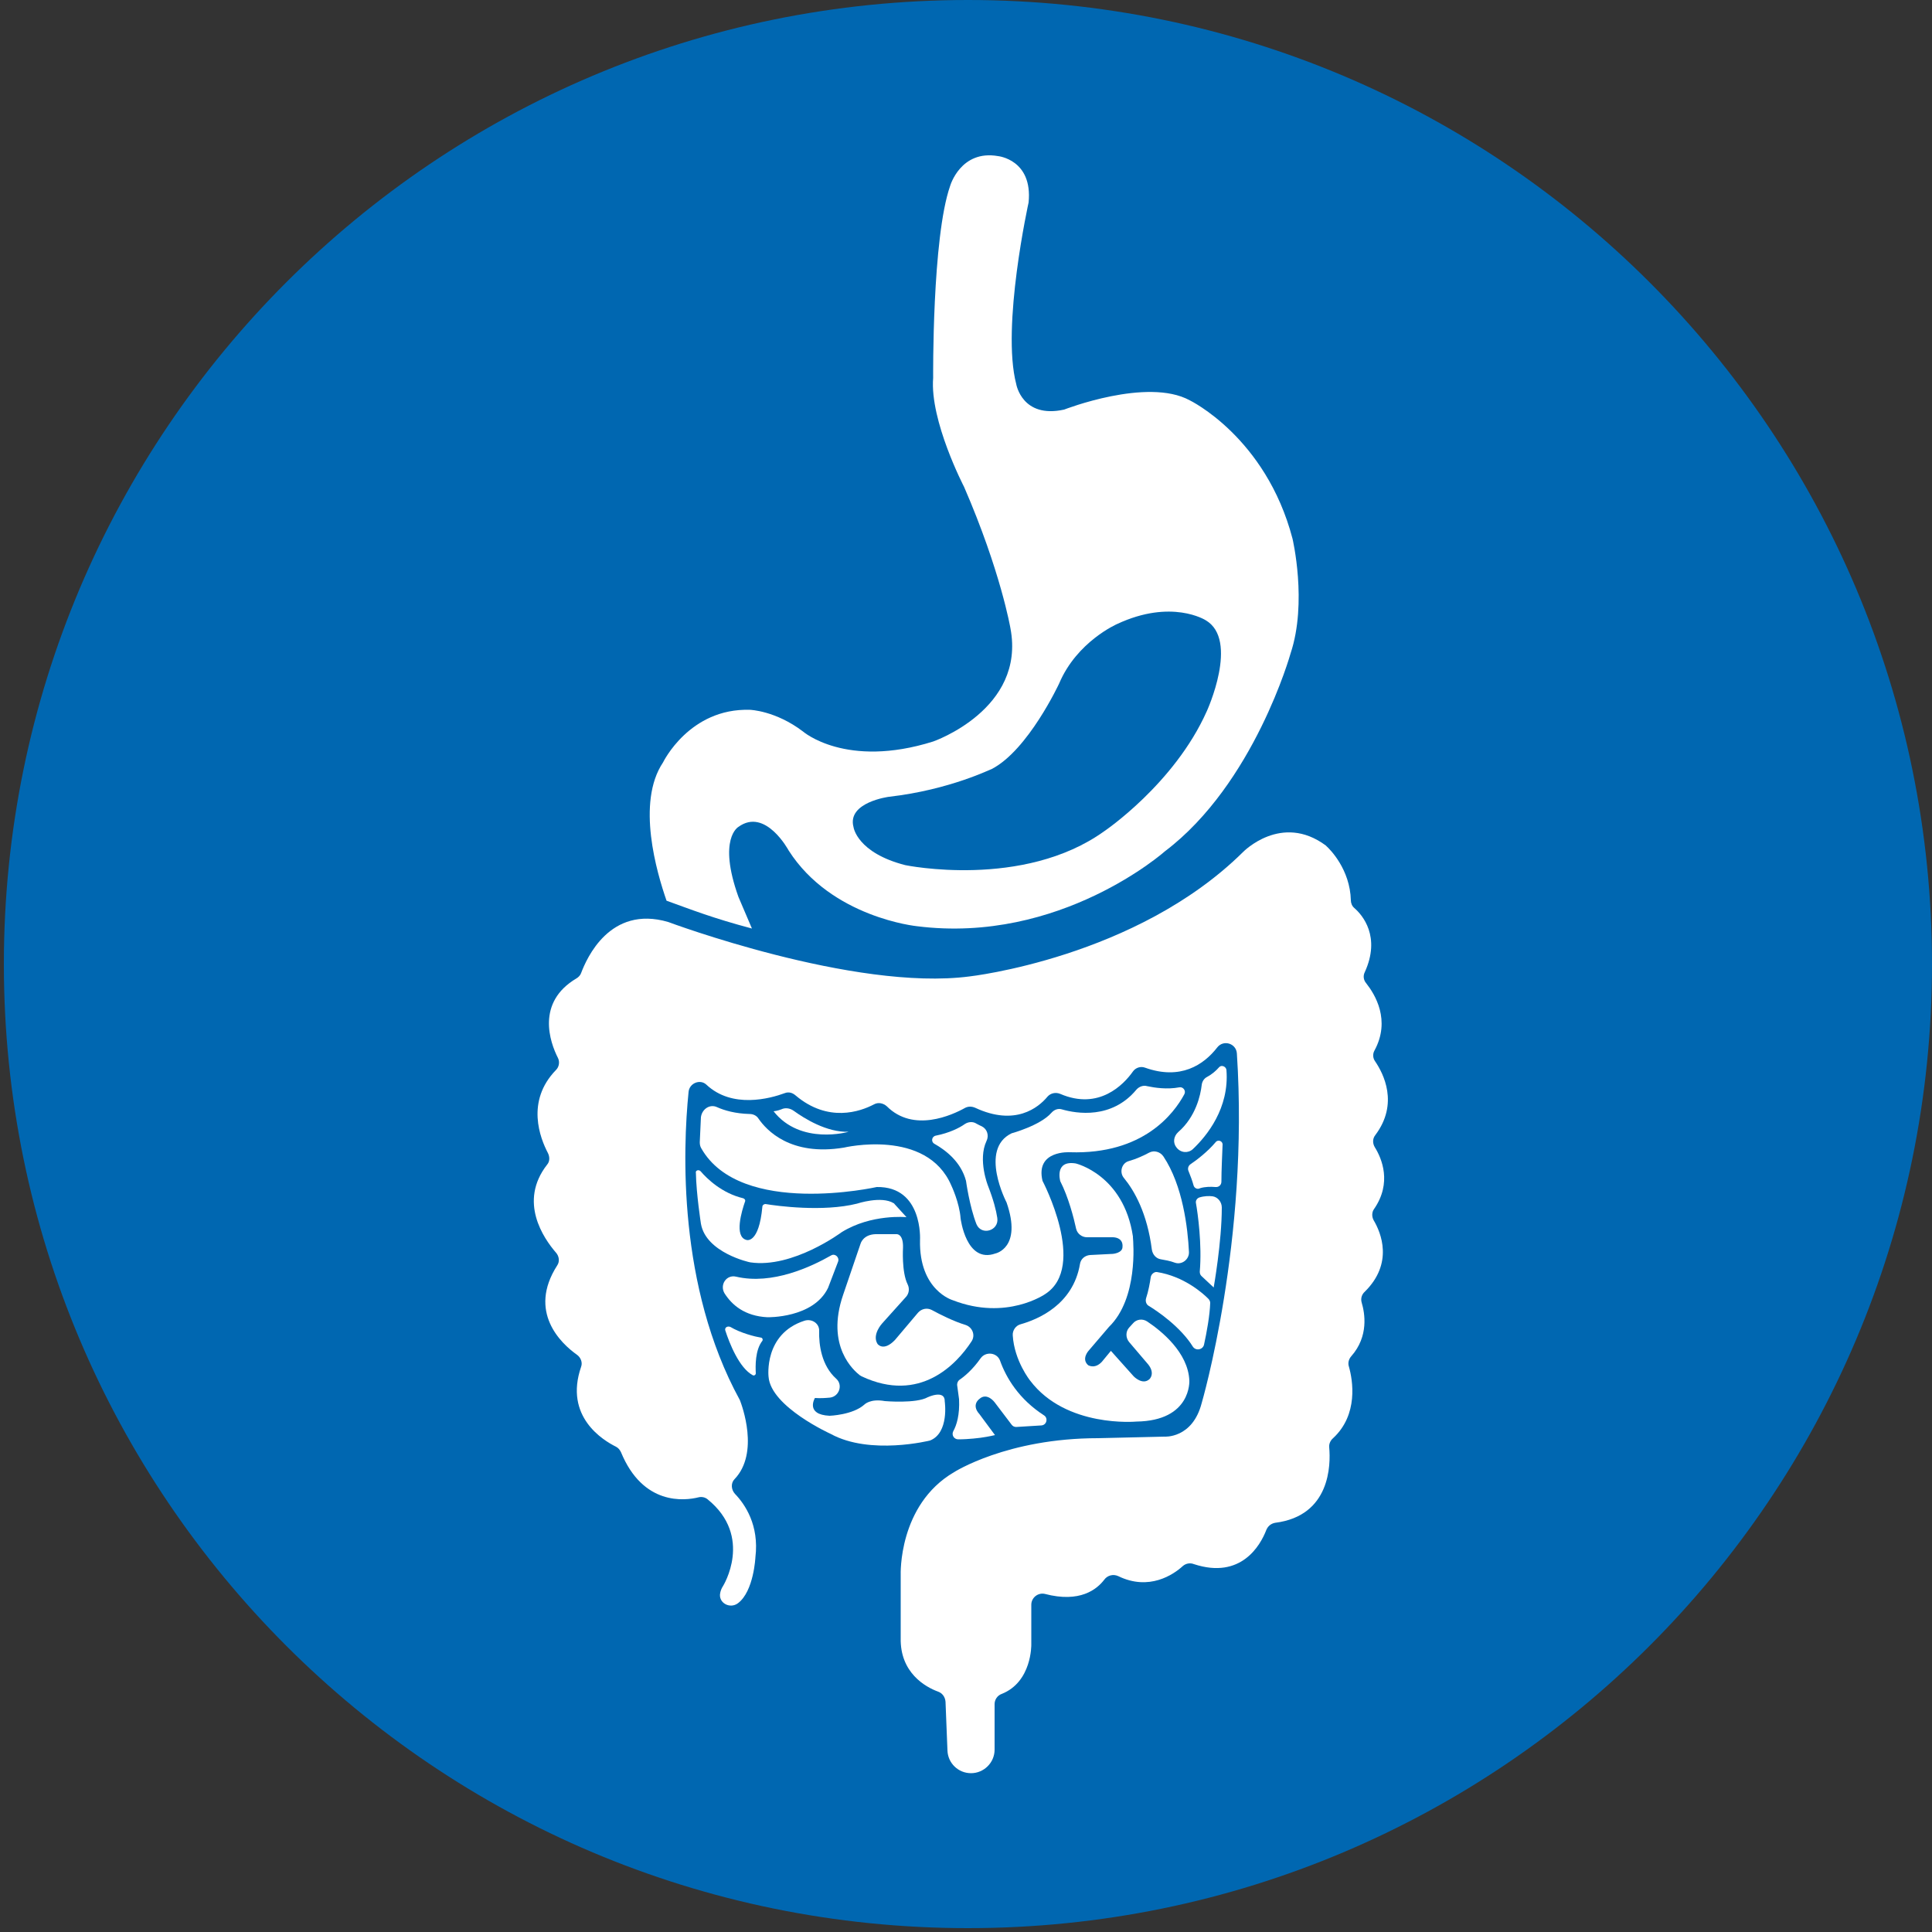 <svg version="1.1" id="Layer_1" xmlns="http://www.w3.org/2000/svg" x="0" y="0" viewBox="0 0 500 500" xml:space="preserve"><rect x="0" y="0" width="500" height="500" fill="#333333" stroke="none"/><path fill="#0067B1" d="M500 249.5C500 387.3 388.3 499 250.5 499S1 387.3 1 249.5 112.7 0 250.5 0 500 111.7 500 249.5"/><path fill="#FFF" d="M355.8 296.9c-.6-1-.6-2.2.1-3.1 6.2-8.2 2.1-16 0-19.1-.6-.8-.7-1.9-.2-2.8 4.3-7.9.1-14.6-2.1-17.4-.7-.8-.9-1.9-.4-2.9 4.2-9.2-.6-14.8-2.7-16.6-.6-.5-.9-1.3-.9-2-.2-8-5.4-13.2-6.3-14l-.2-.2c-11.5-8.5-21.4 1.7-21.4 1.7-27.7 27.4-70.8 32.2-70.8 32.2-29.9 3.9-78-14.1-78-14.1-15.1-4.4-21.1 9.5-22.5 13.2-.2.6-.7 1.1-1.2 1.4-10.5 6.2-6.9 16.5-4.8 20.6.5 1 .3 2.3-.5 3.1-7.9 8.1-4.1 17.7-2.1 21.5.5 1 .5 2.2-.2 3-7.5 9.6-.9 19.1 2.3 22.8.8.9 1 2.3.3 3.3-7.7 12 1 20.2 5.1 23.1 1 .7 1.5 2 1.1 3.1-4.5 13 5.8 19.1 9 20.7.6.3 1 .8 1.3 1.4 5.7 13.9 16.5 12.6 20.1 11.7.8-.2 1.7 0 2.3.5 12 9.7 4 22.5 4 22.5-.4.6-.6 1.2-.7 1.7-.6 2.6 2.5 4.3 4.6 2.7 4.1-3.1 4.5-11.9 4.5-11.9 1-8.3-2.7-13.7-5.3-16.4-1-1.1-1.1-2.8-.1-3.8 6.5-6.8 1.9-19.1 1.4-20.4 0-.1-.1-.1-.1-.2-16-29.3-14.7-64.7-13.2-79.6.2-2.3 3-3.4 4.6-1.9 6.7 6.3 16.5 3.6 20.3 2.2 1-.4 2-.1 2.8.6 8.4 7.1 16.7 4.2 20.3 2.3 1.1-.6 2.4-.3 3.3.5 6.9 6.9 16.9 2.3 20.3.4.8-.4 1.7-.4 2.6 0 10.3 4.8 16.3 0 18.7-2.9.8-.9 2.1-1.2 3.3-.7 10 4.3 16.4-2.4 18.8-5.8.7-1 2-1.4 3.1-1 9.2 3.3 15.2-.7 18.7-5.2 1.6-2.1 4.9-1.1 5.1 1.5 3.2 48.6-9.1 90.5-9.1 90.5-2.4 9.3-9.7 8.7-9.7 8.7l-17.1.4c-23.6 0-37.3 8.8-37.3 8.8-14.5 8.5-13.8 26.6-13.8 26.6v16.3c-.2 9 6.4 12.7 9.7 13.9 1.1.4 1.8 1.4 1.9 2.6l.5 12.6c.1 3.3 2.8 5.9 6.1 5.9s6.1-2.7 6.1-6.1V441c0-1.1.7-2.2 1.8-2.6 7.9-3.1 7.7-12.8 7.7-12.8v-10.3c0-1.8 1.7-3.2 3.5-2.8 9.1 2.4 13.5-1.2 15.4-3.7.8-1.1 2.3-1.5 3.6-.9 8 3.9 14.3-.4 16.7-2.6.8-.7 1.9-.9 2.9-.5 12.2 4 17.2-4.9 18.7-8.8.4-1 1.2-1.7 2.3-1.9 14.3-1.8 14.4-15 14-19.5-.1-.9.3-1.8 1-2.4 6.6-6.1 5.1-15 4.1-18.5-.3-.9-.1-1.9.6-2.7 4.6-5.2 3.5-11.2 2.7-13.9-.3-1 0-2.1.8-2.8 7.5-7.4 4.2-15.3 2.3-18.5-.5-.9-.5-2.1.1-2.9 4.7-6.8 2-13.1.2-16"/><path fill="#FFF" d="M185.5 286.5c2 .9 4.8 1.7 8.5 1.8.9 0 1.8.4 2.3 1.2 2 2.9 8.2 9.8 22.1 7.5 0 0 21.4-5.1 27.8 9.8 0 0 2.1 4.4 2.4 8.5 0 0 1.4 11.8 9 9.1 0 0 7-1.4 2.9-13.2 0 0-7.2-13.8 1.3-17.9 0 0 7.4-2 10.3-5.3.7-.8 1.7-1.2 2.7-.9 3.8 1.1 12.9 2.6 19.3-5.1.7-.8 1.8-1.2 2.8-.9 1.9.4 5.1.9 8.3.3 1-.2 1.8.9 1.3 1.8-2.7 5-10.6 15.6-29.6 15 0 0-9-.6-7.1 7.4 0 0 11.7 22.2.7 29.3 0 0-10 7-23.9 1.6 0 0-8.8-2.5-8.5-15.6 0 0 .8-13.9-11.2-13.7 0 0-35.2 7.9-45.4-10-.3-.5-.4-1-.4-1.6l.3-6.5c.3-2.1 2.3-3.4 4.1-2.6"/><path fill="#FFF" d="M200.2 287.6s1-.1 2-.5c1-.5 2.2-.3 3.1.3 2.9 2.1 8.7 5.7 14.3 5.5.1 0-12.4 3.6-19.4-5.3M242.2 293.9c-1.1.2-1.3 1.6-.4 2.1 3 1.7 6.9 4.7 8.2 9.6 0 0 .9 6.6 2.7 11.2 1.3 3.1 5.9 1.7 5.4-1.6-.3-2-1-4.7-2.4-8.3 0 0-2.7-6.7-.4-11.6.7-1.4.2-3.1-1.2-3.8-.4-.2-.9-.4-1.4-.7-.9-.6-2.1-.5-3 .1-1.4 1-4 2.3-7.5 3M181.3 303.1c1.8 2.1 5.6 5.7 11 7 .4.1.7.5.5.9-.8 2.3-2.9 9.1.4 9.9 0 0 3.2 1.1 4.1-8.6 0-.4.4-.7.8-.7 3 .5 14.9 2.1 23.7-.1 0 0 6.3-2.1 9.5-.1.1 0 .1.1.2.2l3.1 3.4s-9.1-.9-16.8 3.9c0 0-12.6 9.4-23.6 7.8-.2 0-11.5-2.5-12.8-10 0 0-1.2-7.7-1.3-13.1-.2-.7.7-1 1.2-.5M190.5 330.4c-2.5-.6-4.3 2.1-3 4.3 1.9 3 5.2 5.9 11.1 6.2 0 0 11.9.3 15.7-7.6l2.6-6.8c.4-1.1-.8-2.2-1.8-1.6-5.1 2.9-15.2 7.7-24.6 5.5M223 356.2c-.2-.1-.3-.2-.5-.3-1.4-1.1-8.9-7.4-4.3-20.8l4.5-13.2s.6-2.4 3.9-2.5h5.4s1.8-.2 1.7 3.5c0 0-.4 6.3 1.2 9.5.5 1 .4 2.3-.4 3.2l-6.2 6.9s-2.7 2.9-1.2 5.3c0 0 1.5 2.1 4.5-1l6-7.1c.9-1 2.3-1.3 3.5-.7 2.2 1.2 5.8 3 8.8 3.9 1.8.6 2.6 2.7 1.5 4.3-3.8 5.8-13.3 16.1-28.4 9"/><path fill="#FFF" d="M212 344.5c-.1 3.5.6 8.9 4.4 12.3 1.8 1.6.8 4.6-1.6 4.9-1.1.1-2.4.2-3.9.1 0 0-2.6 4.3 3.8 4.6 0 0 6-.2 9-2.9 0 0 1.5-1.6 5.3-.9 0 0 8.1.7 11.1-1 0 0 4.5-2.1 4.4 1.1 0 0 1.2 8.1-3.8 10.1 0 0-15.5 3.9-25.7-1.7 0 0-15.5-7-16.1-14.8 0 0-1.3-11.1 9.3-14.5 1.9-.6 3.9.7 3.8 2.7M274.4 305.7s-1.6-5.5 4-4.6c0 0 12.4 2.9 14.8 18.9v.2c.1 1.4 1.4 15.8-6.2 23.2l-5.3 6.2s-1.9 2.1-.1 3.7c0 0 2 1.3 4-1.4l1.9-2.3 5.9 6.6s2.3 2.4 4.1.7c0 0 1.7-1.6-.7-4.2l-4.6-5.4c-.9-1.1-.9-2.7 0-3.7l1-1.1c.9-1.1 2.5-1.3 3.7-.5 3.6 2.4 10.6 8 10.9 15.3 0 0 .6 10.4-13.7 10.6 0 0-18.2 1.7-27.5-10.6 0 0-4.1-5.1-4.5-11.7-.1-1.3.8-2.6 2.1-2.9 4.2-1.2 13.5-4.9 15.3-15.6.2-1.3 1.3-2.2 2.6-2.3l5.9-.3s2.6-.2 2.5-1.9c0 0 .4-2.6-3.1-2.4h-6.1c-1.3 0-2.5-.9-2.8-2.2-.6-2.8-2-8.2-4.1-12.3M290.9 304.9c2.7 3.3 6 9.1 7.2 18.5.2 1.3 1.1 2.3 2.3 2.5 1.1.2 2.4.4 3.7.9 1.8.6 3.7-.9 3.6-2.8-.3-6.2-1.6-17.2-6.6-24.7-.8-1.2-2.4-1.7-3.7-1-1.3.7-3.2 1.6-5.3 2.2-1.8.5-2.5 2.9-1.2 4.4M304.5 297s0 .1 0 0c1.1 1.4 3 1.5 4.2.4 3.6-3.4 9.5-10.6 8.7-20.5-.1-.9-1.3-1.4-1.9-.7-.8.9-1.8 1.8-3.1 2.5-.8.4-1.3 1.2-1.4 2.1-.3 2.6-1.5 8.2-6.1 12.2-1.2 1.1-1.4 2.8-.4 4M309.5 311.3c.5 2.8 1.6 10.8 1 17.8 0 .4.1.8.4 1.1l3.2 3s2.1-11.8 2.1-20.7c0-1.4-1-2.7-2.4-2.9-.9-.1-2.1-.1-3.4.3-.6.2-1 .8-.9 1.4"/><path fill="#FFF" d="M297.8 330.6c-.2 1.4-.6 3.6-1.2 5.4-.2.7 0 1.5.6 1.9 2.5 1.5 8.4 5.6 11.5 10.6.8 1.2 2.6.8 2.9-.5.7-3.2 1.5-7.6 1.6-10.8 0-.4-.2-.8-.5-1.1-1.4-1.4-6.3-5.8-13.3-6.9-.6-.1-1.5.5-1.6 1.4M308.9 306.8c-.3-1.1-.8-2.5-1.3-3.7-.3-.6-.1-1.4.5-1.8 1.5-1 4.4-3.2 6.5-5.7.6-.8 1.9-.3 1.8.7-.1 2.8-.3 6.5-.3 9.5 0 .9-.7 1.5-1.6 1.4-1.1-.1-2.6-.1-3.9.3-.7.4-1.5 0-1.7-.7M253.4 362.1c2-1.9 4 .8 4 .8l4.4 5.8c.3.4.7.6 1.2.6l6.5-.4c1.4-.1 1.8-1.9.7-2.6-6.5-4.2-9.8-9.7-11.4-14.2-.8-2.1-3.7-2.4-5-.6-2.1 3-4.3 4.8-5.5 5.6-.4.3-.6.8-.6 1.3l.5 3.7c.2 4-.6 6.7-1.5 8.3-.5 1 .2 2.1 1.3 2.1 2.8 0 5.7-.4 5.7-.4 2.2-.3 3.8-.7 3.8-.7l-4-5.4c-2.2-2.4-.1-3.9-.1-3.9M187.7 344.3c1.1 3.4 3.6 9.7 7.1 11.6.4.2.8-.1.8-.5-.1-1.8-.2-6 1.7-8.4.2-.3 0-.8-.3-.8-1.7-.3-5.3-1.2-8-2.8-.8-.3-1.5.2-1.3.9M334.5 139.4c-6.9-26.3-26.6-35.8-26.6-35.8-11-6-32.5 2.4-32.5 2.4-10.9 2.4-12.4-6.6-12.4-6.6-3.9-14.9 3.2-47 3.2-47 1.1-11.1-7.9-12-7.9-12-9.7-1.7-12.4 7.7-12.4 7.7-4.7 13.4-4.4 49.7-4.4 49.7-.9 11.1 8 28.2 8 28.2 9.5 21.9 12 36.6 12 36.6 4 21-20 29.3-20 29.3-22.6 7.1-33.7-2.6-33.7-2.6-7.1-5.4-13.7-5.6-13.7-5.6-15.7-.5-22.5 13.6-22.5 13.6-7 10.4-1.6 28.6.9 35.8 6.4 2.3 11.9 4.5 22.1 7.2l-3.5-8.2c-5.4-15.1 0-18.1 0-18.1 7-5.1 13 6.1 13 6.1 11.1 17.4 33.2 19.6 33.2 19.6 37.1 4.7 64.2-19.4 64.2-19.4 23.1-17.5 32.5-51.2 32.5-51.2 4.4-13.2.5-29.7.5-29.7"/><path fill="#0067B1" d="M230.1 206.2s-11 1.4-9.2 7.9c0 0 .9 6.6 13.4 9.8 0 0 30.5 6.3 51.5-8.8 0 0 18.1-12.2 26.5-31 0 0 8.5-18.5-.3-23.6 0 0-8.8-5.6-22.9 1 0 0-10.4 4.5-15 15.4 0 0-8 17.2-17.4 22.1 0-.1-10.8 5.4-26.6 7.2"/></svg>